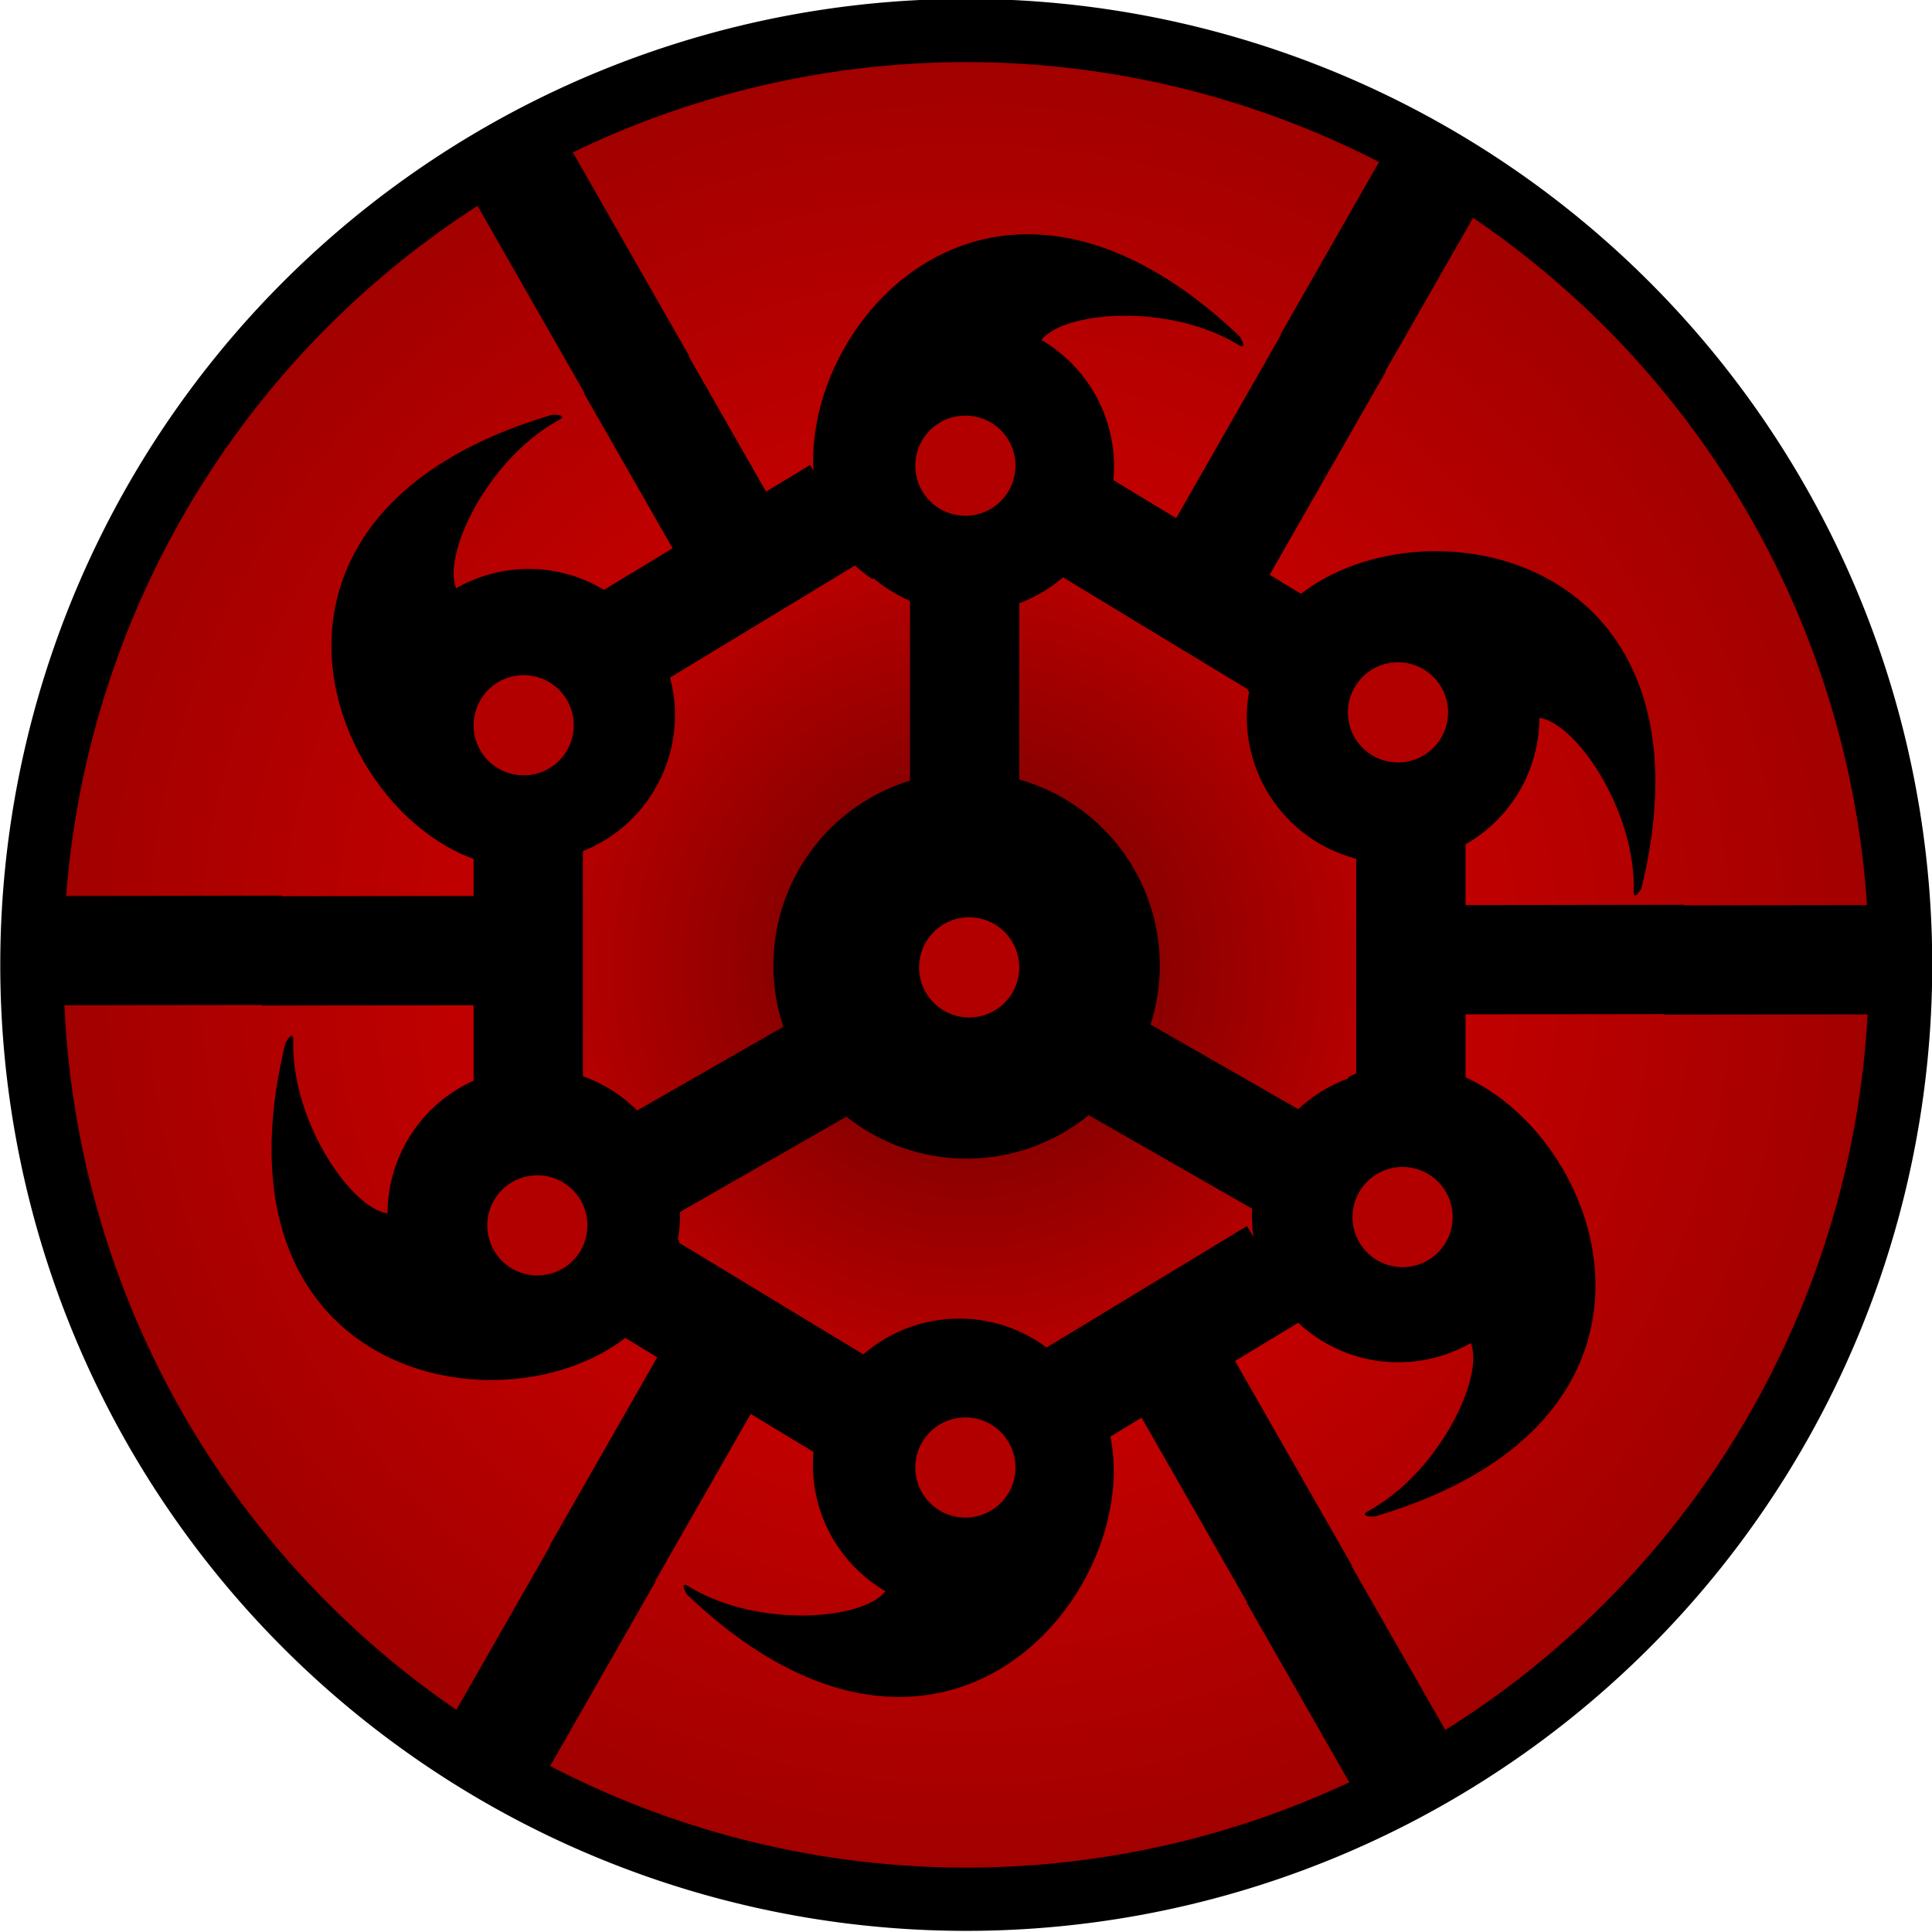 <?xml version="1.0" encoding="UTF-8" standalone="no"?>
<!-- Created with Inkscape (http://www.inkscape.org/) -->

<svg
   xmlns:dc="http://purl.org/dc/elements/1.1/"
   xmlns:cc="http://creativecommons.org/ns#"
   xmlns:rdf="http://www.w3.org/1999/02/22-rdf-syntax-ns#"
   xmlns:svg="http://www.w3.org/2000/svg"
   xmlns="http://www.w3.org/2000/svg"
   xmlns:xlink="http://www.w3.org/1999/xlink"
   xmlns:sodipodi="http://sodipodi.sourceforge.net/DTD/sodipodi-0.dtd"
   xmlns:inkscape="http://www.inkscape.org/namespaces/inkscape"
   width="300"
   height="300"
   id="svg2"
   sodipodi:version="0.32"
   inkscape:version="0.48.4 r9939"
   sodipodi:docname="Sharingan_Triple.svg"
   inkscape:output_extension="org.inkscape.output.svg.inkscape"
   version="1.0">
  <defs
     id="defs4">
    <inkscape:perspective
       sodipodi:type="inkscape:persp3d"
       inkscape:vp_x="0 : 150.00011 : 1"
       inkscape:vp_y="0 : 1000 : 0"
       inkscape:vp_z="300.00021 : 150.00011 : 1"
       inkscape:persp3d-origin="150.00011 : 100.00007 : 1"
       id="perspective22" />
    <linearGradient
       id="linearGradientSharingan">
      <stop
         id="stop3451"
         offset="0"
         style="stop-color:#660000;stop-opacity:1;" />
      <stop
         style="stop-color:#c30000;stop-opacity:1;"
         offset="0.5"
         id="stop3455" />
      <stop
         style="stop-color:#a00000;stop-opacity:1;"
         offset="1"
         id="stop3453" />
    </linearGradient>
    <radialGradient
       inkscape:collect="always"
       xlink:href="#linearGradientSharingan"
       id="radialGradient3893"
       gradientUnits="userSpaceOnUse"
       cx="297.5"
       cy="439.862"
       fx="297.5"
       fy="439.862"
       r="12.5" />
    <filter
       color-interpolation-filters="sRGB"
       inkscape:collect="always"
       id="filter3173">
      <feGaussianBlur
         inkscape:collect="always"
         stdDeviation="0.387"
         id="feGaussianBlur3175" />
    </filter>
  </defs>
  <sodipodi:namedview
     id="base"
     pagecolor="#ffffff"
     bordercolor="#666666"
     borderopacity="1.0"
     gridtolerance="10000"
     guidetolerance="10"
     objecttolerance="50"
     inkscape:pageopacity="0.0"
     inkscape:pageshadow="2"
     inkscape:zoom="1.4142136"
     inkscape:cx="123.22324"
     inkscape:cy="158.18197"
     inkscape:document-units="px"
     inkscape:current-layer="layer1"
     showgrid="false"
     inkscape:object-paths="false"
     inkscape:object-nodes="false"
     inkscape:snap-center="true"
     inkscape:snap-global="true"
     inkscape:window-width="1024"
     inkscape:window-height="705"
     inkscape:window-x="-8"
     inkscape:window-y="-8"
     inkscape:snap-midpoints="false"
     inkscape:snap-nodes="false"
     inkscape:window-maximized="1" />
  <g
     inkscape:label="Layer 1"
     inkscape:groupmode="layer"
     id="layer1"
     transform="translate(-329.727,-428.181)">
    <path
       sodipodi:type="arc"
       style="fill:url(#radialGradient3893);fill-opacity:1;fill-rule:nonzero;stroke:#000000;stroke-width:0.846;stroke-linecap:butt;stroke-linejoin:round;marker:none;marker-start:none;marker-mid:none;marker-end:none;stroke-miterlimit:4;stroke-dasharray:none;stroke-dashoffset:0;stroke-opacity:1;visibility:visible;display:inline;overflow:visible;enable-background:accumulate"
       id="path3442"
       sodipodi:cx="297.5"
       sodipodi:cy="439.86218"
       sodipodi:rx="12.5"
       sodipodi:ry="12.5"
       d="M 310,439.862 A 12.5,12.5 0 1 1 285,439.862 A 12.5,12.5 0 1 1 310,439.862 z"
       transform="matrix(11.607,0,0,11.607,-2973.316,-4527.471)" />
    <g
       id="g4547">
      <use
         height="1052.362"
         width="744.094"
         transform="matrix(-0.5,-0.866,0.866,-0.5,219.091,1282.67)"
         id="use3676"
         xlink:href="#path3648"
         y="0"
         x="0" />
      <g
         id="g3739">
        <use
           x="0"
           y="0"
           xlink:href="#path3650"
           id="use3678"
           transform="matrix(-0.5,-0.866,0.866,-0.5,219.091,1282.67)"
           width="744.094"
           height="1052.362" />
        <use
           x="0"
           y="0"
           xlink:href="#use3676"
           id="use3680"
           transform="matrix(-0.5,-0.866,0.866,-0.5,219.091,1282.67)"
           width="744.094"
           height="1052.362" />
        <use
           x="0"
           y="0"
           xlink:href="#use3678"
           id="use3682"
           transform="matrix(-0.5,-0.866,0.866,-0.5,219.091,1282.67)"
           width="744.094"
           height="1052.362" />
        <path
           transform="matrix(0.73,0.612,-0.671,0.8,368.455,2.805)"
           d="M 449.372,296.715 A 23.849,21.757 0 1 1 401.673,296.715 A 23.849,21.757 0 1 1 449.372,296.715 z"
           sodipodi:ry="21.757288"
           sodipodi:rx="23.849335"
           sodipodi:cy="296.71484"
           sodipodi:cx="425.52234"
           id="path3648"
           style="fill:#000000;fill-opacity:1;stroke:none;stroke-width:1;stroke-linecap:butt;stroke-linejoin:round;stroke-miterlimit:4;stroke-dasharray:none;stroke-opacity:0.502"
           sodipodi:type="arc" />
        <path
           style="fill:#000000;fill-opacity:1;stroke:none;stroke-width:10;stroke-linecap:butt;stroke-linejoin:round;stroke-miterlimit:4;stroke-dasharray:none;stroke-opacity:0.502"
           d="M 491.332,481.117 C 494.591,476.524 510.91,475.181 521.647,481.507 C 521.877,481.643 523.635,482.907 522.28,480.478 C 474.235,434.646 438.298,500.588 465.217,518.111 L 491.332,481.117 z"
           id="path3650"
           sodipodi:nodetypes="ccccc" />
      </g>
    </g>
    <path
       transform="matrix(2.4,0,0,2.4,-234.18,-477.581)"
       d="m 310,439.862 a 12.5,12.5 0 1 1 -25,0 12.5,12.5 0 1 1 25,0 z"
       sodipodi:ry="12.5"
       sodipodi:rx="12.5"
       sodipodi:cy="439.86218"
       sodipodi:cx="297.5"
       id="path3444"
       style="fill:#000000;fill-opacity:1;fill-rule:nonzero;stroke:none;stroke-width:1;marker:none;visibility:visible;display:inline;overflow:visible;enable-background:accumulate"
       sodipodi:type="arc" />
    <g
       transform="matrix(-1,0,0,-1,958.665,1156.245)"
       id="g4547-5">
      <use
         height="1052.362"
         width="744.094"
         transform="matrix(-0.5,-0.866,0.866,-0.5,219.091,1282.67)"
         id="use3676-0"
         xlink:href="#path3648-2"
         y="0"
         x="0" />
      <g
         id="g3739-2">
        <use
           x="0"
           y="0"
           xlink:href="#path3650-4"
           id="use3678-8"
           transform="matrix(-0.5,-0.866,0.866,-0.5,219.091,1282.67)"
           width="744.094"
           height="1052.362" />
        <use
           x="0"
           y="0"
           xlink:href="#use3676-0"
           id="use3680-6"
           transform="matrix(-0.5,-0.866,0.866,-0.5,219.091,1282.67)"
           width="744.094"
           height="1052.362" />
        <use
           x="0"
           y="0"
           xlink:href="#use3678-8"
           id="use3682-0"
           transform="matrix(-0.5,-0.866,0.866,-0.5,219.091,1282.67)"
           width="744.094"
           height="1052.362" />
        <path
           transform="matrix(0.73,0.612,-0.671,0.8,368.455,2.805)"
           d="m 449.372,296.715 c 0,12.016 -10.678,21.757 -23.849,21.757 -13.172,0 -23.849,-9.741 -23.849,-21.757 0,-12.016 10.678,-21.757 23.849,-21.757 13.172,0 23.849,9.741 23.849,21.757 z"
           sodipodi:ry="21.757288"
           sodipodi:rx="23.849335"
           sodipodi:cy="296.71484"
           sodipodi:cx="425.52234"
           id="path3648-2"
           style="fill:#000000;fill-opacity:1;stroke:none"
           sodipodi:type="arc" />
        <path
           inkscape:connector-curvature="0"
           style="fill:#000000;fill-opacity:1;stroke:none"
           d="m 491.332,481.117 c 3.259,-4.593 19.578,-5.937 30.315,0.39 0.23,0.136 1.988,1.4 0.632,-1.029 -48.044,-45.831 -83.981,20.11 -57.063,37.634 l 26.115,-36.994 z"
           id="path3650-4"
           sodipodi:nodetypes="ccccc" />
      </g>
    </g>
    <path
       sodipodi:type="arc"
       style="fill:#b20000;fill-opacity:1"
       id="path4616"
       sodipodi:cx="81.317284"
       sodipodi:cy="112.61691"
       sodipodi:rx="7.7781744"
       sodipodi:ry="7.7781744"
       d="m 89.095,112.617 a 7.778,7.778 0 1 1 -15.556,0 7.778,7.778 0 1 1 15.556,0 z"
       transform="translate(329.727,428.181)" />
    <path
       transform="translate(465.492,426.181)"
       sodipodi:type="arc"
       style="fill:#b20000;fill-opacity:1"
       id="path4616-8"
       sodipodi:cx="81.317284"
       sodipodi:cy="112.61691"
       sodipodi:rx="7.7781744"
       sodipodi:ry="7.7781744"
       d="m 89.095,112.617 a 7.778,7.778 0 1 1 -15.556,0 7.778,7.778 0 1 1 15.556,0 z" />
    <path
       transform="translate(466.199,504.549)"
       sodipodi:type="arc"
       style="fill:#b20000;fill-opacity:1"
       id="path4616-6"
       sodipodi:cx="81.317284"
       sodipodi:cy="112.61691"
       sodipodi:rx="7.7781744"
       sodipodi:ry="7.7781744"
       d="m 89.095,112.617 a 7.778,7.778 0 1 1 -15.556,0 7.778,7.778 0 1 1 15.556,0 z" />
    <path
       transform="translate(398.317,543.44)"
       sodipodi:type="arc"
       style="fill:#b20000;fill-opacity:1"
       id="path4616-5"
       sodipodi:cx="81.317284"
       sodipodi:cy="112.61691"
       sodipodi:rx="7.7781744"
       sodipodi:ry="7.7781744"
       d="m 89.095,112.617 a 7.778,7.778 0 1 1 -15.556,0 7.778,7.778 0 1 1 15.556,0 z" />
    <path
       transform="translate(331.849,505.842)"
       sodipodi:type="arc"
       style="fill:#b20000;fill-opacity:1"
       id="path4616-0"
       sodipodi:cx="81.317284"
       sodipodi:cy="112.61691"
       sodipodi:rx="7.7781744"
       sodipodi:ry="7.7781744"
       d="m 89.095,112.617 a 7.778,7.778 0 1 1 -15.556,0 7.778,7.778 0 1 1 15.556,0 z" />
    <path
       transform="translate(398.317,387.876)"
       sodipodi:type="arc"
       style="fill:#b20000;fill-opacity:1"
       id="path4616-9"
       sodipodi:cx="81.317284"
       sodipodi:cy="112.61691"
       sodipodi:rx="7.7781744"
       sodipodi:ry="7.7781744"
       d="m 89.095,112.617 a 7.778,7.778 0 1 1 -15.556,0 7.778,7.778 0 1 1 15.556,0 z" />
    <rect
       style="fill:#000000;fill-opacity:1"
       id="rect4664"
       width="16.971"
       height="38.891"
       x="471.027"
       y="519.585" />
    <rect
       style="fill:#000000;fill-opacity:1"
       id="rect4664-0"
       width="16.971"
       height="38.891"
       x="-273.95"
       y="726.581"
       transform="matrix(0.497,-0.868,0.868,0.497,0,0)" />
    <rect
       style="fill:#000000;fill-opacity:1"
       id="rect4664-0-1"
       width="16.971"
       height="38.891"
       x="-186.566"
       y="689.085"
       transform="matrix(0.518,-0.855,0.855,0.518,0,0)" />
    <rect
       style="fill:#000000;fill-opacity:1"
       id="rect4664-0-1-3"
       width="16.971"
       height="38.891"
       x="-322.84"
       y="692.315"
       transform="matrix(0.518,-0.855,0.855,0.518,0,0)" />
    <rect
       style="fill:#000000;fill-opacity:1"
       id="rect4664-0-1-8"
       width="16.971"
       height="38.891"
       x="-681.186"
       y="-130.356"
       transform="matrix(-0.518,-0.855,-0.855,0.518,0,0)" />
    <rect
       style="fill:#000000;fill-opacity:1"
       id="rect4664-0-1-3-9"
       width="16.971"
       height="38.891"
       x="-817.461"
       y="-127.126"
       transform="matrix(-0.518,-0.855,-0.855,0.518,0,0)" />
    <rect
       style="fill:#000000;fill-opacity:1"
       id="rect4664-3"
       width="16.971"
       height="38.891"
       x="403.266"
       y="558.708" />
    <rect
       style="fill:#000000;fill-opacity:1"
       id="rect4664-4"
       width="16.971"
       height="38.891"
       x="540.324"
       y="558.829" />
    <g
       id="g4827">
      <rect
         transform="matrix(0.868,-0.496,0.496,0.868,0,0)"
         y="811.982"
         x="118.573"
         height="38.891"
         width="16.971"
         id="rect4664-0-4"
         style="fill:#000000;fill-opacity:1" />
      <rect
         transform="matrix(0.868,-0.496,0.496,0.868,0,0)"
         y="847.766"
         x="118.488"
         height="38.891"
         width="16.971"
         id="rect4664-0-4-6"
         style="fill:#000000;fill-opacity:1" />
    </g>
    <g
       transform="matrix(-1,0,0,1,954.859,-3.326)"
       id="g4827-0">
      <rect
         transform="matrix(0.868,-0.496,0.496,0.868,0,0)"
         y="811.982"
         x="118.573"
         height="38.891"
         width="16.971"
         id="rect4664-0-4-66"
         style="fill:#000000;fill-opacity:1" />
      <rect
         transform="matrix(0.868,-0.496,0.496,0.868,0,0)"
         y="847.766"
         x="118.488"
         height="38.891"
         width="16.971"
         id="rect4664-0-4-6-1"
         style="fill:#000000;fill-opacity:1" />
    </g>
    <g
       transform="matrix(1,0,0,-1,5.22,1157.218)"
       id="g4827-8">
      <rect
         transform="matrix(0.868,-0.496,0.496,0.868,0,0)"
         y="811.982"
         x="118.573"
         height="38.891"
         width="16.971"
         id="rect4664-0-4-4"
         style="fill:#000000;fill-opacity:1" />
      <rect
         transform="matrix(0.868,-0.496,0.496,0.868,0,0)"
         y="847.766"
         x="118.488"
         height="38.891"
         width="16.971"
         id="rect4664-0-4-6-9"
         style="fill:#000000;fill-opacity:1" />
    </g>
    <g
       transform="matrix(-1,0,0,-1,960.078,1160.544)"
       id="g4827-0-6">
      <rect
         transform="matrix(0.868,-0.496,0.496,0.868,0,0)"
         y="811.982"
         x="118.573"
         height="38.891"
         width="16.971"
         id="rect4664-0-4-66-3"
         style="fill:#000000;fill-opacity:1" />
      <rect
         transform="matrix(0.868,-0.496,0.496,0.868,0,0)"
         y="847.766"
         x="118.488"
         height="38.891"
         width="16.971"
         id="rect4664-0-4-6-1-7"
         style="fill:#000000;fill-opacity:1" />
    </g>
    <g
       transform="matrix(0.495,-0.869,0.869,0.495,-259.279,705.354)"
       id="g4827-88">
      <rect
         transform="matrix(0.868,-0.496,0.496,0.868,0,0)"
         y="811.982"
         x="118.573"
         height="38.891"
         width="16.971"
         id="rect4664-0-4-2"
         style="fill:#000000;fill-opacity:1" />
      <rect
         transform="matrix(0.868,-0.496,0.496,0.868,0,0)"
         y="847.766"
         x="118.488"
         height="38.891"
         width="16.971"
         id="rect4664-0-4-6-91"
         style="fill:#000000;fill-opacity:1" />
    </g>
    <g
       transform="matrix(0.495,-0.869,0.869,0.495,-477.068,703.94)"
       id="g4827-88-3">
      <rect
         transform="matrix(0.868,-0.496,0.496,0.868,0,0)"
         y="811.982"
         x="118.573"
         height="38.891"
         width="16.971"
         id="rect4664-0-4-2-5"
         style="fill:#000000;fill-opacity:1" />
      <rect
         transform="matrix(0.868,-0.496,0.496,0.868,0,0)"
         y="847.766"
         x="118.488"
         height="38.891"
         width="16.971"
         id="rect4664-0-4-6-91-9"
         style="fill:#000000;fill-opacity:1" />
    </g>
    <rect
       style="fill:#000000;fill-opacity:1"
       id="rect4664-0-7"
       width="16.971"
       height="38.891"
       x="-751.037"
       y="-107.265"
       transform="matrix(-0.497,-0.868,-0.868,0.497,0,0)" />
    <path
       transform="translate(398.903,465.779)"
       sodipodi:type="arc"
       style="fill:#b20000;fill-opacity:1"
       id="path4616-09"
       sodipodi:cx="81.317284"
       sodipodi:cy="112.61691"
       sodipodi:rx="7.7781744"
       sodipodi:ry="7.7781744"
       d="m 89.095,112.617 a 7.778,7.778 0 1 1 -15.556,0 7.778,7.778 0 1 1 15.556,0 z" />
  </g>
</svg>
